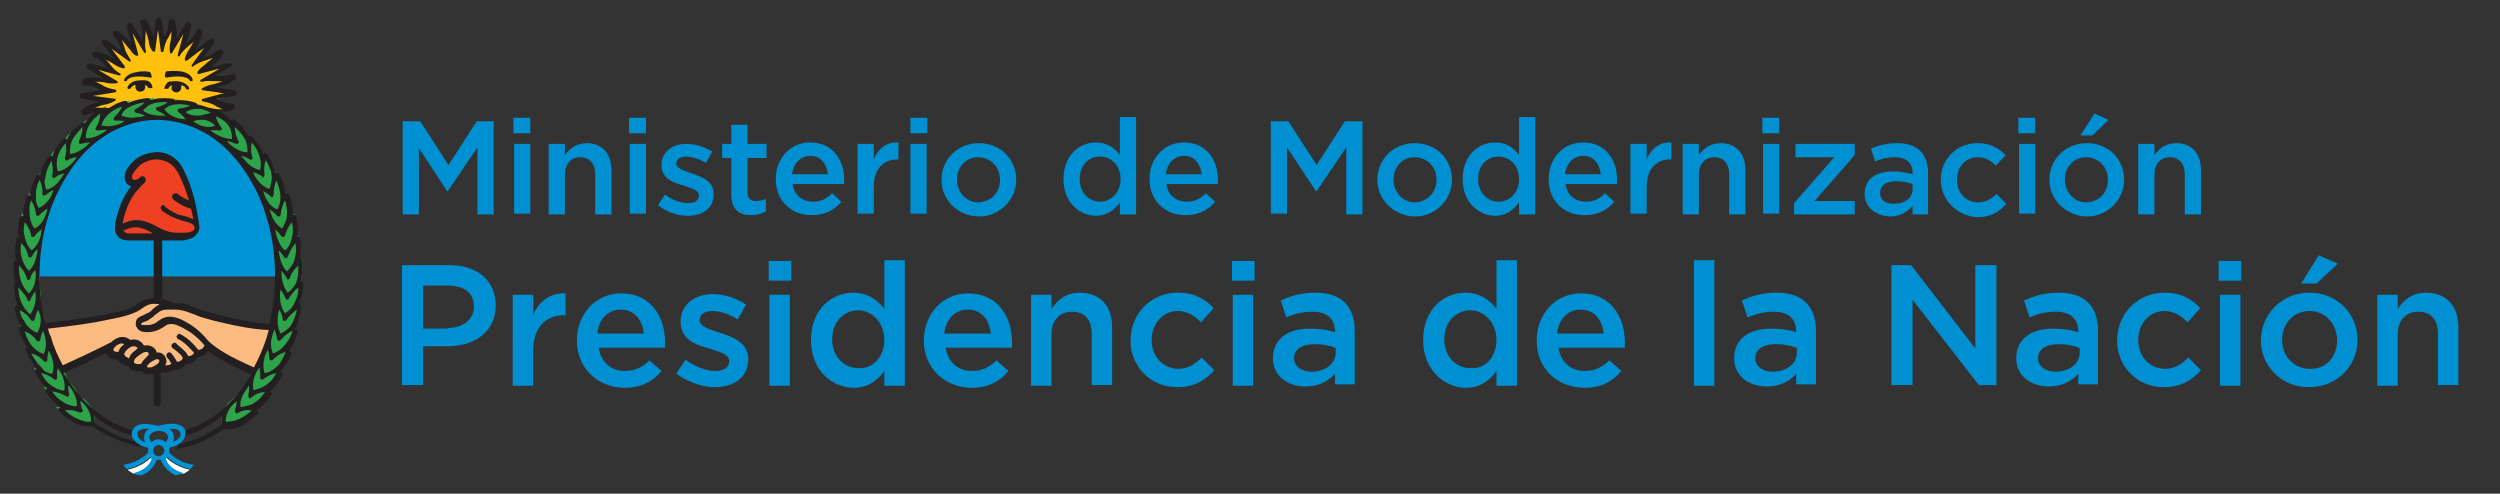 <svg id="Layer_1" xmlns="http://www.w3.org/2000/svg" viewBox="0 0 354.5 70"><rect x="0" y="0" width="354.5" height="70" fill="#333333" stroke="none"/><style>.st0{fill:#ffc10e}.st1{fill:#fbbb80}.st2{fill:#2da34a;stroke:#2da34a;stroke-miterlimit:10}.st3{fill:#0094d4}.st4{fill:#ee4023}.st5{fill:#231f20}.st6{fill:#fff}.st7{fill:#0090d1}</style><path class="st0" d="M23.1 14.2l8.5 1.5.6-.5-2.2-1 2.8-.7-3.1-.7 3.3-1.3-3.4-.1 2.5-1.8-3.2.4L31 7.9l-2.7.9 1.3-2.3-2.3 1.2.8-2.5L26 6.8l.3-2.7-1.5 2.1-.3-2.4L23.3 6l-.7-2.5-.7 2.3-1.2-2-.3 2.4-1.8-1.9.4 2.6-2-1.7.7 2.6-2.2-1.4 1.4 2.4-2.6-.9 1.7 2-2.7-.2 2 1.7h-2.6l2.6 1.4-3.2.7 2.8.6-2.4 1.3 2.9.4 1.1-1.1 1.7.1 2.4-.6z"/><path class="st1" d="M8.7 52.5l6.8-3.1 2.1 1.6 3.6 1.5 4.6-1 3.7-2.3 6.6 3.3 2.7-6.1-6-.8L22 42.7l-3.7 1.5-3.4.8-8.8 1.2z"/><path class="st2" d="M35.7 58.2c-.5-.1-1.2-.1-2.1.3-.1 0-.2 0-.3-.1s-.1-.2-.1-.3c0 0 .3-.6.3-1.3-.2.2-.5.4-.7.6-.6.7-.9 1.5-.9 2.3h.4c.2 0 .4 0 .6-.1.7 0 1.7-.4 2.8-1.4"/><path class="st2" d="M37.6 55.6c-.5 0-1.2.2-2 .7-.1.1-.2.1-.3 0s-.1-.2-.1-.3c0 0 .1-.7.1-1.4-.2.2-.4.5-.5.7-.5.8-.7 1.6-.7 2.3h.1c.2 0 .6 0 1-.2.4-.1.9-.4 1.3-.7.4-.2.8-.6 1.1-1.1"/><path class="st2" d="M39.2 52.9c-.5.1-1.2.3-1.9.9-.1.1-.2.1-.3 0-.1 0-.1-.1-.1-.3 0 0 .1-.7-.1-1.4-.2.2-.3.5-.5.8-.4.8-.6 1.6-.4 2.4.2 0 .6-.1 1.1-.3.4-.2.8-.5 1.2-.8.4-.3.7-.8 1-1.3"/><path class="st2" d="M40.5 50c-.1 0-.2 0-.3.1-.4.1-1 .4-1.5 1-.1.1-.2.1-.3.1s-.2-.1-.2-.2c0 0 0-.7-.2-1.3-.1.3-.3.5-.4.8-.3.9-.4 1.7-.1 2.5.2 0 .6-.1 1.1-.4.4-.2.8-.6 1.1-1 .3-.6.6-1.1.8-1.6"/><path class="st2" d="M41.4 47c-.4.2-1.1.5-1.7 1.3-.1.1-.2.1-.3.1s-.2-.1-.2-.2c0 0-.1-.7-.4-1.4l-.3.9c-.2.6-.3 1.6.1 2.5.2 0 .6-.2 1-.5s.7-.6 1-1.1c.4-.5.7-1 .8-1.6.1 0 .1 0 0 0m-30 9.8c0 .7.3 1.3.3 1.3 0 .1 0 .2-.1.3s-.2.1-.3.1c-.9-.3-1.6-.3-2.1-.3.9.8 1.8 1.3 2.7 1.5.2 0 .4.1.6.1h.4c.2-1.5-.9-2.5-1.5-3"/><path class="st2" d="M42 43.9c-.4.2-1 .7-1.5 1.5-.1.1-.2.1-.3.1s-.2-.1-.2-.2c0 0-.2-.8-.5-1.4-.1.3-.1.6-.2.9-.1 1 0 1.8.4 2.5.2-.1.6-.3.9-.6.3-.3.6-.7.9-1.2.3-.5.5-1 .5-1.6.1 0 .1 0 0 0"/><path class="st2" d="M41 42.4c0 .1-.1.2-.2.1-.1 0-.2-.1-.2-.2 0 0-.2-.7-.7-1.2-.1.3-.1.6-.1.9 0 .9.2 1.7.7 2.4.1-.1.5-.3.9-.7.3-.4.5-.8.7-1.3s.3-1 .3-1.6c-.5.2-1 .8-1.4 1.6"/><path class="st2" d="M40.9 39.6c-.1 0-.2-.1-.2-.1s-.3-.6-.8-1.1c0 .8.1 2.2.9 3.1.1-.1.5-.3.8-.8.3-.4.5-.8.6-1.3s.2-1.1.2-1.7c-.4.3-.9.9-1.2 1.7-.1.1-.2.1-.3.2"/><path class="st2" d="M40.7 36.5c-.1 0-.2 0-.3-.1 0 0-.4-.6-.8-1 .1.8.3 2.3 1.2 3 .1-.1.4-.4.7-.9.2-.4.4-.9.5-1.4s.1-1.1 0-1.7c-.3.3-.8.9-1 1.8-.1.2-.2.3-.3.3"/><path class="st2" d="M40.3 33.6c-.1 0-.2 0-.3-.1 0 0-.4-.6-.9-1 0 .3.1.6.2.9.2.6.5 1.5 1.2 2.1.1-.1.4-.4.7-.9.2-.4.3-.9.4-1.4.1-.5 0-1.1-.1-1.7-.3.4-.7 1-.9 1.9-.1.1-.2.1-.3.2"/><path class="st2" d="M39.7 30.7c-.1 0-.2 0-.3-.1 0 0-.5-.5-1.1-.9.1.3.2.6.3.8.3.9.8 1.5 1.5 1.9.1-.1.4-.5.5-1 .1-.4.2-.9.2-1.4s-.1-1.1-.3-1.6c-.3.4-.6 1.1-.6 2-.1.1-.1.2-.2.3"/><path class="st2" d="M38.4 27.8s-.5-.5-1.1-.8c.1.3.2.6.3.8.4.8 1 1.4 1.7 1.8.1-.1.3-.5.4-1 .1-.5.1-.9 0-1.5-.1-.5-.2-1-.5-1.6-.2.4-.5 1.1-.4 2 0 .1-.1.2-.1.2-.1.1-.3.1-.3.1"/><path class="st2" d="M35.8 24.5c.1.3.3.6.4.8.5.8 1.2 1.3 1.9 1.6.1-.1.2-.5.3-1.1 0-.5 0-1-.1-1.5s-.4-1-.7-1.5c-.2.4-.3 1.2-.2 2.1 0 .1 0 .2-.1.3-.1.1-.2 0-.3 0 .1-.1-.5-.6-1.2-.7"/><path class="st2" d="M34.1 22.2c.2.3.4.5.6.8.6.7 1.4 1.1 2.1 1.3.1-.2.2-.6.1-1.1 0-.5-.2-.9-.4-1.4s-.5-.9-.9-1.4c-.1.5-.1 1.2.1 2.1 0 .1 0 .2-.1.3-.1.1-.2.1-.3 0 .1-.2-.5-.6-1.2-.6"/><path class="st2" d="M33.8 20.3c-.1.1-.2.1-.3.1 0 0-.6-.2-1.3-.2h-.1l.7.7c.5.4 1.3.9 2.2.9 0-.2.1-.6-.1-1.1-.1-.5-.3-.9-.6-1.3s-.6-.8-1.1-1.2c0 .5.1 1.2.5 2 .1 0 .1.1.1.1m-23 37.4h.1c.1-1.3-.7-2.4-1.2-3-.1.6.1 1.3.1 1.3 0 .1 0 .2-.1.3s-.2.1-.3 0c-.8-.5-1.5-.6-2-.7.4.5.7.9 1.1 1.2.4.3.8.6 1.3.7.4.2.8.2 1 .2"/><path class="st2" d="M9.1 55.4s0-.1 0 0c.2-1-.1-1.9-.4-2.4-.1-.3-.3-.5-.5-.8-.1.7-.1 1.3-.1 1.3 0 .1 0 .2-.1.3s-.2 0-.3 0c-.7-.6-1.4-.8-1.9-.9.3.5.6 1 1 1.3.4.4.8.6 1.2.8.5.3.9.3 1.1.4"/><path class="st2" d="M7.5 52.9c.3-.8.2-1.6-.1-2.5-.1-.3-.2-.5-.4-.8-.2.6-.2 1.3-.2 1.4 0 .1-.1.2-.2.2s-.2 0-.3-.1c-.6-.6-1.1-.9-1.5-1-.1 0-.2-.1-.3-.1.2.5.5 1 .9 1.4.3.4.7.7 1.1 1 .4.3.8.4 1 .5"/><path class="st2" d="M6.2 50.2c.6-1.3.2-2.7-.1-3.3-.3.6-.4 1.3-.4 1.3 0 .1-.1.2-.2.2s-.2 0-.3-.1c-.5-.6-1-1-1.4-1.2-.1 0-.2-.1-.2-.1.6 2.4 2 3 2.6 3.2"/><path class="st2" d="M4.3 46.8c.4.4.8.5 1 .6.5-.8.6-1.7.4-2.5-.1-.3-.2-.6-.3-.8-.4.6-.5 1.3-.5 1.4 0 .1-.1.2-.2.2s-.2 0-.3-.1c-.5-.8-1.1-1.2-1.6-1.4.1.6.3 1.1.6 1.6.2.3.5.7.9 1"/><path class="st2" d="M4.4 44.5c1-1.3.9-2.6.8-3.3-.5.5-.7 1.2-.7 1.2 0 .1-.1.2-.2.2s-.2-.1-.2-.2c-.3-.7-.8-1.2-1.1-1.5l-.2-.2c-.1 2.6 1.1 3.5 1.6 3.8"/><path class="st2" d="M4.2 41.6c.5-.5.8-1 .9-1.8.1-.6.1-1.2 0-1.5-.5.5-.7 1.1-.7 1.2 0 .1-.1.2-.2.2s-.2-.1-.3-.2c-.2-.8-.6-1.3-.9-1.6l-.2-.2c-.2 2.4.9 3.5 1.4 3.9"/><path class="st2" d="M3.5 37.6c.2.4.5.7.7.8.6-.5.9-1.3 1.1-2.2 0-.3.1-.6.1-.9-.5.5-.8 1.1-.8 1.1 0 .1-.2.2-.3.1-.1 0-.2-.1-.2-.2-.2-.9-.7-1.5-1-1.8-.1.6-.1 1.2 0 1.7 0 .5.1.9.4 1.4"/><path class="st2" d="M3.8 34.5c.2.5.5.8.6.9.6-.6 1.1-1.3 1.3-2.2.1-.3.1-.5.1-.8-.5.4-.9 1-1 1-.1.1-.2.1-.3.1-.1 0-.2-.1-.2-.2-.2-.9-.6-1.5-.9-1.9-.1.6-.1 1.1-.1 1.7.1.5.3 1 .5 1.4"/><path class="st2" d="M4.8 32.5c.1 0 .1 0 0 0 .8-.5 1.3-1.2 1.6-2 .1-.3.1-.5.2-.8-.6.3-1.1.8-1.1.8-.1.1-.2.1-.3.1-.1 0-.2-.1-.2-.2-.1-.9-.4-1.6-.7-2-.2.6-.3 1.1-.3 1.6s.1 1 .2 1.4c.3.6.5 1 .6 1.1"/><path class="st2" d="M5.6 29.6c.9-.4 1.5-1 1.9-1.8.1-.2.2-.5.3-.8-.6.3-1.2.7-1.2.8-.1.1-.2.1-.3 0-.1 0-.2-.1-.1-.2 0-.9-.2-1.6-.4-2-.2.5-.4 1.1-.5 1.6s-.1 1 0 1.5c0 .4.2.7.3.9"/><path class="st2" d="M6.7 26.8c0 .1 0 .1 0 0 0 .1 0 .1 0 0 .8-.2 1.4-.7 2-1.5.2-.3.4-.6.5-.8-.7.1-1.3.6-1.3.6-.1.1-.2.1-.3 0-.1-.1-.2-.2-.1-.3.2-.9 0-1.6-.1-2.1-.3.5-.6 1-.7 1.5-.2.5-.2 1-.2 1.4 0 .7.1 1.1.2 1.2"/><path class="st2" d="M8.2 24.2c1.3-.2 2.2-1.3 2.7-2-.7.1-1.3.4-1.3.4-.1.1-.2.1-.3 0s-.1-.2-.1-.3c.3-.9.2-1.6.2-2.1-1.7 1.9-1.4 3.4-1.2 4"/><path class="st2" d="M10 21.8c.8 0 1.6-.5 2.1-.9.3-.2.5-.4.8-.7-.7 0-1.3.2-1.3.2-.1 0-.2 0-.3-.1s-.1-.2 0-.3c.4-.8.5-1.6.5-2-.5.4-.8.8-1.1 1.3-.3.4-.5.9-.6 1.3-.2.6-.2 1-.1 1.2-.1 0 0 0 0 0"/><path class="st2" d="M15.2 18.4c-.7-.1-1.3.1-1.3.1-.1 0-.2 0-.3-.1s-.1-.2 0-.3c.5-.8.6-1.5.7-2-2 1.4-2.1 2.9-2.1 3.5h.1c1.2.1 2.3-.7 2.9-1.2 0 .1 0 .1 0 0"/><path class="st2" d="M17.7 17.2c-.2-.1-.4-.1-.7-.1h-.7c-.1 0-.2-.1-.2-.2s0-.2.1-.3c.7-.6 1-1.1 1.2-1.5-2.3.8-2.8 2.1-2.9 2.7.2.1.5.1.9.1s1-.1 1.6-.3c.2-.1.5-.2.7-.4"/><path class="st2" d="M20.5 16.5c-.6-.3-1.3-.4-1.3-.4-.1 0-.2-.1-.2-.2s0-.2.1-.3c.8-.4 1.1-.8 1.3-1-1.2.2-2.1.6-2.7 1.2-.3.3-.5.6-.5.8.5.2 1.1.3 1.6.3.3 0 .6 0 .9-.1.2-.1.5-.2.8-.3"/><path class="st2" d="M22.3 15.7c-.1 0-.2-.1-.2-.3 0-.1.1-.2.2-.2.8-.2 1.2-.5 1.5-.7-1.2-.1-2.2.1-2.9.6-.4.2-.6.5-.7.7.8.6 1.8.7 2.6.7h.6c-.4-.6-1.1-.8-1.1-.8"/><path class="st2" d="M25.3 15.9c-.1-.1-.1-.2-.1-.3s.1-.2.2-.2c.8-.1 1.3-.3 1.6-.4-1.1-.3-2.1-.3-2.9 0-.4.2-.7.4-.8.5 1 1.2 2.3 1.4 3 1.4-.4-.6-.9-1-1-1m7.6 3.8c0-.3 0-.8-.2-1.3-.3-.9-1.1-1.5-2.1-1.9.1.4.4 1 .8 1.6.1.1.1.2 0 .3-.1.1-.2.1-.3.1 0 0-.6-.2-1.3 0 .7.4 1.9 1.2 3.1 1.2-.1 0 0 0 0 0"/><path class="st2" d="M30.5 17.8c-.6-.6-1.3-.9-2.2-.9-.3 0-.6.1-.9.2.7.5 1.4.8 2.2.8h.1c.3.1.6 0 .8-.1m-4.3-1.9c.5.3 1 .5 1.6.5.3 0 .5 0 .8-.1.5-.1.9-.2 1.2-.3-.4-.2-.9-.4-1.3-.5-.5-.1-.9-.1-1.4 0-.3.1-.6.3-.9.4"/><path class="st3" d="M39.6 39.2c0-3.1-.5-6-1.4-8.8-.9-2.7-2.1-5.1-3.7-7.2-1.6-2.1-3.4-3.7-5.4-4.8-2.1-1.2-4.3-1.8-6.6-1.8s-4.5.6-6.6 1.8c-2 1.1-3.9 2.8-5.4 4.8-1.6 2.1-2.8 4.5-3.7 7.2-.9 2.8-1.4 5.8-1.4 8.8h34.2z"/><path class="st4" d="M22.5 33.7h4l1.6-1.5-1.9-7.8-1.9-2.1-2.3-.4-2.8 1.3-1 1.9.9 1.4-1.7 3.2-.5 3.1.9.8z"/><path class="st5" d="M21.4 14.2zm-3.4.5zm0 0z"/><path class="st6" d="M26.9 66.6c-1.6-.3-2.8-1.2-3.3-1.7l-.2.2c.1.5.6 1.6 2.6 2.1.4-.2.7-.4.9-.6m-5.5-1.7c-.5.5-1.7 1.4-3.3 1.7.2.2.5.4.9.6 2-.5 2.5-1.7 2.6-2.1l-.2-.2"/><path class="st5" d="M42.7 43.5c0-.1 0-.2-.1-.3s-.2-.1-.2-.1c.1-.1.1-.3.2-.5.3-.7.4-1.5.4-2.4 0-.1-.1-.2-.2-.3-.1 0-.2-.1-.2-.1.1-.1.1-.3.1-.4.2-.7.2-1.5.2-2.4 0-.1-.1-.2-.2-.3-.1 0-.2-.1-.2 0 0-.2.1-.3.1-.5.1-.7.1-1.5-.1-2.4 0-.1-.1-.2-.2-.3h-.2c0-.1 0-.2.1-.4.1-.7 0-1.5-.2-2.4 0-.1-.1-.2-.2-.2h-.3v-.6c0-.7-.2-1.5-.5-2.3 0-.1-.1-.2-.3-.2-.1 0-.2 0-.3.1V27c-.1-.7-.4-1.5-.8-2.3-.1-.1-.2-.2-.3-.2s-.2 0-.3.1c0-.2-.1-.3-.1-.5-.2-.7-.5-1.4-1-2.2-.1-.1-.2-.2-.3-.2s-.2.1-.3.2c-.1-.2-.1-.4-.2-.6-.3-.7-.8-1.3-1.4-2-.1-.1-.2-.1-.3-.1s-.2.1-.2.1l-.3-.6c-.4-.6-.9-1.2-1.6-1.7-.1-.1-.2-.1-.3-.1s-.2.1-.2.2c-.5-.6-1.1-1.1-1.9-1.3h.4c1 .1 1.6-.1 1.7-.2.2-.1.3-.3.3-.5s-.2-.4-.4-.4c-1.1-.1-1.4-.3-1.9-.5-.1-.1-.2-.1-.3-.2l2.5-.4c.2 0 .4-.2.4-.4s-.2-.4-.4-.4l-2.4-.4c.3-.1.6-.2 1-.3.9-.3 1.5-.8 1.5-.8.2-.1.2-.4.1-.6-.1-.2-.3-.3-.5-.2-1 .4-1.4.3-2 .2h-.3l2.1-1.3c.2-.1.3-.3.2-.5-.3.2-.5.1-.8.1l-2.4.6c.3-.1.5-.3.8-.6.7-.6 1.1-1.3 1.1-1.3.1-.2.1-.4-.1-.6-.2-.1-.4-.1-.6 0-.8.7-1.2.8-1.8 1-.1 0-.2.1-.3.1l1.5-2c.1-.2.1-.4 0-.6-.2-.2-.4-.2-.6 0l-2 1.5c.1-.3.3-.6.5-.9.4-.9.5-1.6.5-1.6 0-.2-.1-.4-.3-.5-.2-.1-.4 0-.5.2-.4 1-.8 1.2-1.2 1.6-.1.1-.2.1-.2.2l.6-2.4c.1-.2-.1-.4-.3-.5-.2-.1-.4 0-.5.2L25 5.5c0-.3.1-.6.1-1-.1-.8-.3-1.5-.3-1.5-.1-.2-.3-.3-.5-.3s-.4.2-.4.4c0 1.1-.3 1.4-.5 1.9 0 .1-.1.2-.1.3l-.4-2.4c0-.2-.2-.4-.4-.4s-.4.2-.4.4l-.3 2.4-.3-.9c-.3-.9-.8-1.5-.8-1.5-.1-.2-.4-.2-.6-.1-.2.1-.3.3-.2.5.4 1 .3 1.4.2 2v.3l-1.3-2.1c-.1-.2-.3-.3-.5-.2s-.3.3-.3.5l.6 2.4c-.2-.2-.4-.5-.6-.7-.6-.7-1.3-1.1-1.3-1.1-.2-.1-.4-.1-.6.1-.1.2-.1.4 0 .6.7.8.8 1.2 1 1.8 0 .1.1.2.1.3l-2-1.5c-.2-.1-.4-.1-.6 0-.2.2-.2.4 0 .6l1.5 2c-.3-.1-.6-.3-.9-.5-.9-.4-1.6-.5-1.6-.5-.2 0-.4.1-.5.3-.1.2 0 .4.2.5 1 .4 1.2.8 1.6 1.2.1.1.1.2.2.3L12.8 9c-.2-.1-.4.1-.5.3s0 .4.2.5l2.1 1.3c-.3 0-.6-.1-1-.1-1-.1-1.6.1-1.7.2-.2.1-.3.3-.3.5s.2.4.4.4c1.1 0 1.4.3 1.9.5.1 0 .2.1.3.2l-2.5.4c-.2 0-.4.2-.4.4s.2.4.4.4l2.5.4c-.3.1-.6.2-1 .3-.9.3-1.5.8-1.5.8-.2.1-.2.4-.1.6.1.2.3.3.5.2.6-.2 1-.3 1.3-.3-.5.5-.9.8-1.1 1.1-.1.1-.2.3-.3.4 0-.1-.1-.1-.2-.1s-.2 0-.3.1c-.7.5-1.3 1.1-1.7 1.7l-.3.6-.2-.2c-.1 0-.2 0-.3.1-.6.6-1.1 1.3-1.4 2-.1.2-.1.4-.2.5-.1-.1-.1-.1-.2-.1s-.2 0-.3.1c-.5.7-.9 1.4-1.1 2.1-.1.2-.1.4-.1.6-.1-.1-.2-.1-.3-.1-.1 0-.2.1-.3.2-.4.8-.7 1.5-.8 2.3v.5c-.1-.1-.2-.1-.3-.1-.1 0-.2.1-.2.2-.3.8-.5 1.6-.5 2.3v.5c-.1-.1-.2-.1-.3 0-.1 0-.2.1-.2.2-.2.9-.3 1.7-.2 2.4 0 .1 0 .3.1.4h-.2c-.1 0-.2.1-.2.3-.2.9-.2 1.7-.1 2.4 0 .2.1.4.1.5h-.1c-.1.1-.2.2-.2.3-.1.9-.1 1.7.1 2.4 0 .2.1.3.1.5-.1 0-.2 0-.2.1.1-.1 0 0 0 .1 0 .9.1 1.7.3 2.4.1.2.1.4.2.6-.1 0-.2 0-.3.1s-.1.2-.1.3c.1.9.4 1.6.7 2.3.1 0 .2.2.2.3-.1 0-.1 0-.2.1s-.1.2-.1.3c.2.9.5 1.6.9 2.2.1.1.2.3.3.4-.1 0-.2.1-.2.1-.1.1-.1.2 0 .3.3.8.7 1.5 1.2 2.1.1.2.2.3.3.5-.1 0-.2.1-.2.2-.1.1-.1.2 0 .3.4.8.9 1.4 1.4 2l.3.3c-.1 0-.1.1-.2.2v.3c.5.7 1 1.3 1.6 1.8.2.1.4.3.5.4h-.1c-.1 0-.2.1-.2.2s0 .2.1.3c.6.6 1.2 1.1 1.9 1.5.5.3 1 .5 1.5.6.4.1.9.1 1.2 0h.1c1.1.8 2.2 1.4 3.4 1.9 1 .4 2 .7 3 1 .2 0 .4.1.6.1-.4-.2-.2-.4-.5-.7-.1-.1-.7-.2-.8-.2-.7-.2-1.4-.4-2.1-.7-1.1-.5-2.2-1.1-3.3-1.8 0-.4 0-.7-.1-1.1.7.6 1.4 1.1 2.1 1.5 1 .6 2 1 3.1 1.3 0-.1.4-.1.4-.2 0-.2-.3-.4-.2-.5-1-.3-1.9-.7-2.9-1.2-2-1.1-3.8-2.7-5.3-4.7-.5-.7-1-1.5-1.5-2.2 1.2-.5 3.8-1.7 6.1-2.9 0 .1 0 .2.1.3.2.5.7.6 1.1.7h.4c.1.4.5.6 1 .8.2.1.4.1.5.1.1.2.2.4.4.5.5.3 1.1.3 1.4.2.2.2.5.4.8.5h.3c.2 0 .5-.1.7-.1v4.1c0 .3.2.5.5.5s.5-.2.5-.5v-4.3c.5.1 1 0 1.3-.1l.6-.3c.5.1 1-.1 1.4-.4.1-.1.2-.3.3-.4.7 0 1.2-.3 1.4-.6.1-.1.2-.3.3-.4.5 0 .8-.2 1.1-.4.1-.1.2-.3.3-.4 1.9 1.4 4.8 2.7 6.1 3.3-.4.7-.9 1.4-1.4 2.1-1.5 2-3.3 3.6-5.3 4.7-.9.5-1.9.9-2.9 1.2.1.1-.2.3-.1.5 0 .1.3.2.3.2 1.1-.3 2.1-.7 3.1-1.3.8-.4 1.5-1 2.2-1.5-.1.4-.1.7-.1 1.1v.1c-.3.2-1.2.9-2.4 1.5-.9.5-1.9.8-2.9 1.1H26c0 .1-.5.1-.6.2-.3.4-.3.6-.7.7.5-.1 1.1-.2 1.6-.3 1-.3 2-.6 3-1.1 1.3-.6 2.2-1.3 2.5-1.5h.1c.4.1.8.1 1.2 0 .5-.1 1-.3 1.5-.6.6-.4 1.2-.9 1.9-1.5.1-.1.1-.2.1-.3s-.1-.2-.2-.2h-.1c.2-.1.4-.2.6-.4.6-.5 1.1-1.1 1.6-1.8.1-.1.1-.2 0-.3 0-.1-.1-.1-.2-.2l.3-.3c.5-.5 1-1.2 1.4-2 .1-.1 0-.2 0-.3-.1-.1-.1-.2-.3-.2.1-.1.2-.3.4-.4.5-.6.9-1.3 1.2-2.1v-.3c-.1-.1-.2-.1-.3-.2.1-.1.2-.3.3-.4.4-.6.7-1.4.9-2.2 0-.1 0-.2-.1-.3s-.2-.1-.3-.1c.1-.2.2-.3.3-.5.3-1.1.5-1.8.6-2.7m-.4-2.7c0 .6-.1 1.2-.3 1.6-.2.5-.4.9-.7 1.3-.4.4-.7.6-.9.7-.5-.7-.7-1.5-.7-2.4 0-.3 0-.6.1-.9.4.5.7 1.2.7 1.2 0 .1.1.2.2.2s.2-.1.2-.1c.5-.8 1-1.4 1.4-1.6m0-3.1c0 .6 0 1.2-.1 1.7s-.3 1-.6 1.3c-.3.5-.7.7-.8.8-.8-1-.9-2.4-.9-3.1.5.5.8 1.1.8 1.1 0 .1.1.2.2.1.1 0 .2-.1.2-.2.3-.9.8-1.4 1.2-1.7m-.4-3.2c.1 0 .1 0 0 0 .1.6.1 1.2 0 1.7s-.2 1-.5 1.4c-.3.5-.6.8-.7.9-.8-.7-1.1-2.2-1.2-3 .5.4.8 1 .8 1 .1.1.2.1.3.1s.2-.1.2-.2c.4-1 .8-1.6 1.1-1.9m-.5-3c.1 0 .1 0 0 0 .1.6.2 1.2.1 1.7s-.2 1-.4 1.4c-.2.5-.5.8-.7.9-.7-.6-1-1.5-1.2-2.1-.1-.3-.1-.6-.2-.9.5.4.9 1 .9 1 .1.1.2.1.3.1s.2-.1.2-.2c.3-.9.7-1.6 1-1.9m-24 .2v-.1c.4-2.1 1.2-3.5 1.8-4.3.5-.6.9-1 1.1-1.2.1 0 .1-.1.2-.2.2-.2.2-.5.1-.7-.2-.2-.5-.3-.7-.1l-.2.2c-.5.3-.7.2-.8.2-.1-.1-.2-.3-.2-.5.1-.4.6-1 .8-1.2 1-1.2 2.6-1.2 2.7-1.2 0 0 .5 0 1.1.2.9.3 1.5.9 2 1.8.6 1.2 1.1 2.5 1.5 3.8-.9-.3-1.6-.9-1.6-.9-.2-.2-.5-.1-.7.1-.1.1-.1.2-.1.4 0 .1.1.2.2.3 0 0 1.2 1 2.5 1.3.1.5.2.9.3 1.5-.4-.2-.9-.4-1.4-.5-.3-.1-.6-.1-.8-.2-.9-.4-1.7-1-1.7-1-.2-.4-.5-.4-.6-.2-.2.2-.1.5.1.7 0 0 .9.7 2 1.1l.9.3c1.2.3 1.7.5 1.7 1.1 0 .1-.1.2-.1.2-.4.4-1.2.4-1.5.4h-1.1c-.2 0-1.3-.1-2.3-.7-2.7-1.5-3.8-1.2-5.2-.6m4.3 1.4h-3.4c-.3 0-.6-.1-.7-.3l-.1-.1c1.4-.6 2.1-.8 4.2.4m1.3 6.1v-5.1h2.8c.1 0 .4 0 .6-.1.6-.1 1.1-.3 1.4-.7.1-.1.3-.4.4-.6v-.1c.1-.2.1-.5 0-.9v-.1c-.3-2-.7-4.6-2.2-7.6-1.3-2.6-3.8-2.5-4-2.4-.2 0-2.1.1-3.3 1.5-.1.1-.9.9-1 1.7-.1.6.1 1.2.6 1.5.1 0 .2.1.3.1-.8 1-1.7 2.6-2.2 5-.1.4-.1.8-.1 1.1v.1c.1.4.2.7.4.9.2.3.7.6 1.5.6h3.6v8.2c-1 0-1.7.3-2.6 1-1.3.9-5.6 1.7-12.8 2.5-.5-2.1-.8-4.4-.8-6.6 0-3 .4-5.9 1.3-8.7.8-2.6 2.1-5 3.6-7.1 1.5-2 3.3-3.6 5.3-4.7 2.1-1.1 4.2-1.7 6.5-1.7 2.2 0 4.4.6 6.5 1.7 2 1.1 3.8 2.7 5.3 4.7s2.8 4.4 3.6 7.1c.9 2.7 1.3 5.7 1.3 8.7 0 2.3-.3 4.6-.8 6.7-4.2-.2-9.4-1.9-9.5-1.9-.4-.1-.7-.2-1-.4-1.1-.4-1.9-.7-2.8-.6h-.2c-.5-.3-1-.4-1.7-.6v-3.2zM29.9 16c-.3.1-.7.2-1.2.3-.3.1-.6.1-.8.1-.6 0-1.2-.2-1.6-.5.2-.1.5-.3 1-.4.5-.1.9-.1 1.4 0 .3.1.7.2 1.2.5m.6 1.8c-.2.1-.5.2-.8.2h-.1c-.8 0-1.5-.3-2.2-.8.3-.1.6-.2.9-.2.9-.1 1.6.2 2.2.8M27 15c-.3.1-.8.3-1.6.4-.1 0-.2.1-.2.2s0 .2.1.3c0 0 .6.4 1 1-.7 0-2.1-.2-3-1.4.2-.1.4-.4.8-.5.8-.3 1.8-.3 2.9 0m-3.2-.5c-.3.2-.7.5-1.5.7-.1 0-.2.1-.2.2s.1.2.2.3c0 0 .6.2 1.2.7h-.6c-.8 0-1.8-.1-2.6-.7.1-.2.3-.4.7-.7.6-.4 1.6-.6 2.8-.5 0-.1 0-.1 0 0m-3.3 0c-.2.3-.6.6-1.3 1-.1 0-.2.2-.1.3 0 .1.1.2.2.2 0 0 .7.1 1.3.4-.3.1-.6.2-.9.2s-.6.1-.9.1c-.5 0-1-.1-1.6-.3.1-.2.2-.5.5-.8.6-.5 1.6-.9 2.8-1.1m-4.3 2.1c-.1.1-.1.2-.1.3 0 .1.1.2.2.2h.7c.3 0 .5.1.7.1-.3.1-.5.3-.8.4-.6.2-1.1.3-1.6.3-.4 0-.7-.1-.9-.1.1-.5.6-1.9 2.9-2.7-.1.3-.4.9-1.1 1.5m23.6 13.8c.1-.9.4-1.6.6-2 .2.6.3 1.1.3 1.6s0 1-.2 1.4c-.2.5-.4.9-.5 1-.7-.4-1.2-1.1-1.5-1.9-.1-.3-.2-.6-.3-.8.6.3 1.1.9 1.1.9.1.1.2.1.3.1.2-.1.2-.2.2-.3m-1-2.8c0-.9.2-1.6.4-2 .2.5.4 1.1.5 1.6s.1 1 0 1.5-.3.9-.4 1c-.7-.3-1.3-.9-1.7-1.8-.1-.3-.2-.5-.3-.8.6.3 1.1.7 1.1.8.1.1.2.1.3 0 0-.1.1-.2.1-.3m-1.4-2.5c.1-.1.1-.2.1-.3-.1-.9 0-1.6.2-2.1.3.5.5 1 .7 1.5.1.5.2 1 .1 1.5s-.2.9-.3 1.1c-.8-.3-1.4-.8-1.9-1.6-.2-.2-.3-.5-.4-.8.7.2 1.2.6 1.3.6-.1.2.1.2.2.1m-2-2.5c.1.1.2.1.3 0s.1-.2.1-.3c-.3-.8-.2-1.6-.1-2.1.4.5.7.9.9 1.4s.3 1 .4 1.4c0 .5-.1.9-.1 1.1-.8-.1-1.5-.6-2.1-1.3-.2-.2-.4-.5-.6-.7.6.1 1.2.5 1.2.5m-1.9-2.2c.1 0 .2 0 .3-.1s.1-.2 0-.3c-.4-.8-.5-1.5-.5-2 .4.4.8.8 1.1 1.2.3.4.5.9.6 1.3.1.5.1 1 .1 1.1-.9 0-1.7-.5-2.2-.9-.3-.2-.5-.4-.7-.7h.1l1.2.4m-.8-2c.2.5.2 1 .2 1.3h-.1c-1.1 0-2.3-.7-3-1.2.7-.1 1.3 0 1.3 0 .1 0 .2 0 .3-.1.1-.1.1-.2 0-.3-.4-.5-.7-1.1-.8-1.6 1 .4 1.8 1 2.1 1.9m-19.3-3.1c.1 0 .1 0 .2-.1.6-.2 1.2-.4 1.5-.4.7-.2 1.2-.5 1.2-.5.1 0 .1-.1.1-.2s-.1-.1-.1-.1l-3.1-.4 3.1-.5c.1 0 .2-.1.2-.2s-.1-.2-.2-.2c0 0-.7-.1-1.4-.4-.2-.1-.4-.2-.5-.3-.3-.1-.5-.3-.9-.4h.2c.7 0 1.3.1 1.6.2.7.1 1.3 0 1.3 0 .1 0 .1-.1.1-.1 0-.1 0-.1-.1-.2l-2.7-1.6 3 .8c.1 0 .2 0 .2-.1s0-.2-.1-.2c0 0-.6-.3-1.1-.9-.1-.2-.3-.3-.4-.5-.2-.2-.4-.5-.7-.7.1 0 .1 0 .1.1.6.3 1.1.6 1.4.8.6.4 1.2.5 1.2.5.1 0 .1 0 .2-.1v-.2l-1.9-2.5 2.5 1.8c.1.1.2 0 .2 0 .1-.1.1-.2 0-.2 0-.1-.4-.6-.7-1.3-.1-.2-.1-.4-.2-.6l-.3-.9.1.1c.4.5.8 1 1 1.2.4.6.8.9.9.9h.2c.1 0 .1-.1.1-.2l-.8-3 1.6 2.7c0 .1.1.1.2.1s.1-.1.1-.2c0 0-.2-.7-.1-1.4v-.6c0-.3.1-.6 0-1 0 .1 0 .1.1.2.2.6.4 1.2.4 1.5.1.7.4 1.1.5 1.2 0 .1.1.1.2.1.2.1.2 0 .2-.1l.4-3 .4 3c0 .1.1.2.2.2s.2-.1.2-.2c0 0 .1-.7.4-1.4.1-.2.2-.4.3-.5.1-.3.3-.5.4-.9v.2c0 .7-.1 1.3-.2 1.6-.1.7 0 1.3 0 1.3 0 .1.1.1.1.1.1 0 .1 0 .2-.1L26 4.8l-.8 3c0 .1 0 .2.1.2s.2 0 .2-.1.4-.6.9-1.1c.2-.1.3-.3.5-.4.2-.2.5-.4.7-.7 0 0 0 .1-.1.1-.3.6-.6 1.1-.8 1.4-.4.6-.5 1.2-.5 1.2 0 .1 0 .1.1.2h.2L29 6.7l-1.8 2.5c-.1.1 0 .2 0 .2.1.1.2.1.2 0 0 0 .5-.4 1.3-.7.2-.1.4-.1.6-.2l.9-.3-.1.1c-.5.4-1 .8-1.2 1-.6.4-.9.9-.9.9v.2c0 .1.1.1.2.1l3-.8-2.7 1.6c-.1 0-.1.1-.1.2s.1.1.2.1.7-.2 1.4-.1h.6c.3 0 .6.1 1 0-.1 0-.1 0-.2.1-.6.2-1.2.4-1.5.4-.7.2-1.2.5-1.2.5-.1 0-.1.1-.1.2s.1.1.1.1l3.1.4-3 .8c-.1 0-.2.1-.2.2s.1.2.2.2.7.1 1.4.4c.2.1.4.2.5.3.3.1.5.3.9.4h-.2c-.7 0-1.3-.1-1.6-.2h-.1c-.6-.2-1.1-.4-1.7-.4 0-.1-.1-.2-.2-.3-.8-.3-1.6-.4-2.3-.4-.3 0-.5 0-.7.1v-.1c-.1-.1-.2-.2-.3-.2-.9-.1-1.7-.1-2.4 0-.3.1-.5.1-.8.2 0-.1 0-.1-.1-.2s-.2-.1-.3-.1c-.9.1-1.7.3-2.3.5-.2.1-.3.2-.5.2 0-.1-.1-.2-.1-.2-.1-.1-.2-.1-.3-.1-.9.2-1.6.6-2.2 1h-1.1c-.4 0-.7-.1-1 0m.8.8s0 .1 0 0c0 .5-.1 1.2-.6 2-.1.1-.1.2 0 .3.1.1.2.1.3.1 0 0 .7-.1 1.3-.1-.6.5-1.7 1.2-2.9 1.2h-.1c-.1-.5 0-2 2-3.5M10 20.6c.1-.5.3-.9.6-1.3s.7-.9 1.1-1.3c0 .5-.1 1.2-.5 2v.3c.1.1.2.1.3.1 0 0 .6-.2 1.3-.2-.3.2-.5.5-.8.7-.5.4-1.3.9-2 .9h-.1c0-.2 0-.6.1-1.2m-.7-.3c.1.5.2 1.2-.1 2.1 0 .1 0 .2.1.3.1.1.2.1.3 0 0 0 .6-.4 1.3-.4-.5.7-1.4 1.8-2.7 2-.2-.7-.5-2.2 1.1-4m-2.7 4c.2-.5.4-1 .7-1.5.1.4.3 1.2.1 2.1 0 .1 0 .2.1.3.1.1.2 0 .3 0 0 0 .5-.5 1.3-.6-.1.2-.3.5-.5.8-.6.8-1.2 1.3-2 1.5-.1-.1-.2-.5-.3-1.1l.3-1.5m-1.5 2.8c.1-.5.2-1 .5-1.6.2.4.5 1.1.4 2 0 .1.1.2.1.2h.3s.6-.5 1.2-.8c-.1.3-.2.5-.3.8-.4.8-1 1.4-1.8 1.8-.1-.2-.3-.5-.4-1v-1.4m-.7 1.3c.3.4.6 1 .7 2 0 .1.1.2.2.2s.2 0 .3-.1c0 0 .5-.6 1.1-.9 0 .3-.1.5-.2.8-.3.9-.8 1.6-1.6 2-.1-.1-.4-.5-.5-1-.2-.4-.2-.9-.2-1.4-.1-.5 0-1 .2-1.6m-.9 3.1c0-.1 0-.1 0 0 0-.1 0-.1 0 0 .3.4.8 1 .9 1.9 0 .1.1.2.2.2s.2 0 .3-.1c0 0 .4-.6 1-1 0 .3-.1.5-.1.8-.2.9-.6 1.6-1.3 2.2-.2-.2-.5-.5-.7-1-.2-.4-.3-.9-.4-1.4-.1-.5 0-1.1.1-1.6m-.5 3c.4.3.8.9 1 1.8 0 .1.1.2.2.2s.2 0 .3-.1c0 0 .3-.6.8-1.1 0 .3 0 .6-.1.9-.2.9-.5 1.7-1.1 2.2-.1-.1-.4-.4-.6-.8s-.4-.9-.5-1.4c-.1-.5-.1-1.1 0-1.7m-.3 3.2s.1 0 0 0c.1 0 .1 0 0 0 .1 0 .2.1.2.2.3.3.7.8.9 1.6 0 .1.1.2.3.2.1 0 .2-.1.2-.2 0 0 .1-.7.7-1.2.1.4.1.9 0 1.5-.1.7-.4 1.3-.9 1.8-.4-.4-1.5-1.5-1.4-3.9m-.1 3.1c.1.1.2.1.2.2.3.3.8.8 1.1 1.5 0 .1.1.2.2.2s.2-.1.2-.2c0 0 .3-.7.7-1.2.1.7.2 1.9-.7 3.3-.4-.4-1.6-1.3-1.7-3.8m.2 3.2c.5.2 1.1.6 1.6 1.4.1.1.2.1.3.1.1 0 .2-.1.2-.2 0 0 .2-.8.5-1.4.1.3.2.5.3.8.2.9 0 1.7-.4 2.5-.2-.1-.6-.2-1-.6-.4-.3-.7-.7-.9-1.2-.3-.2-.5-.8-.6-1.4m.7 3c.1 0 .2.1.3.1.4.2.9.5 1.4 1.2.1.1.2.1.3.1.1 0 .2-.1.2-.2 0 0 .1-.7.4-1.3.3.7.7 2 .1 3.3-.6-.2-2-.8-2.7-3.2m1.8 4.5c-.3-.4-.6-.9-.9-1.4.1 0 .2.1.3.1.4.1 1 .4 1.5 1 .1.1.2.1.3.1.1 0 .2-.1.2-.2 0 0 0-.7.2-1.4.1.3.3.5.4.8.3.9.4 1.7.1 2.5-.2 0-.6-.1-1.1-.4-.3-.4-.6-.7-1-1.1m.5 1.4c.5.1 1.2.3 1.9.9.1.1.2.1.3 0s.1-.2.1-.3c0 0-.1-.7.1-1.3.2.3.3.5.5.8.3.6.6 1.5.4 2.4-.2 0-.6-.1-1.1-.3-.4-.2-.8-.5-1.2-.8-.4-.4-.7-.9-1-1.4m5.9 5.2s-.3-.6-.3-1.3c.6.5 1.6 1.6 1.5 3h-.4c-.2 0-.4 0-.6-.1-.9-.2-1.8-.7-2.7-1.5.5-.1 1.2-.1 2.1.3.1 0 .2 0 .3-.1.2-.1.2-.2.1-.3m-2.3-1.9c.1.1.2.1.3 0s.1-.2.1-.3c0 0-.2-.6-.1-1.3.5.6 1.3 1.8 1.2 3h-.1c-.2 0-.6 0-1-.2-.4-.1-.9-.4-1.3-.7-.4-.3-.8-.7-1.1-1.2.5.1 1.2.2 2 .7m10.1-6.8c-.1.1-.2.1-.2.2-.6.4-.9.8-1 1.2-.1 0-.1 0-.2-.1-.4-.1-.4-.4-.5-.4 0-.2.1-.4.4-.7.4-.4.7-.5 1-.5.1 0 .2 0 .3.1.1 0 .2.1.2.2m.5 2.2c-.2 0-.6.1-.9-.1-.1 0-.1-.1-.1-.2 0-.4.4-.7.7-.9.4-.3.7-.5 1-.5.1 0 .2 0 .3.1.1.1.1.1.1.2s-.2.3-.3.4c-.3.3-.6.6-.8 1m2.2.1c-.2.1-.7.5-1.1.4-.1 0-.2 0-.3-.1.2-.4.6-.7 1-.9.5-.3.7-.1.7-.1.1.1.1.2.1.2 0 .1-.2.4-.4.5.1-.1.1-.1 0 0m-4.6-2.9l-.2.2c-.3.2-.5.5-.6.9h-.2c-.3 0-.4-.1-.5-.2 0 0-.1-.2.1-.4.2-.3.7-.6 1.1-.6h.1c.1.1.2.1.2.1m11.1.6c-.1.1-.3.2-.6.2-.4-.5-1.3-1.6-2.5-2.2-.1-.1-.2-.1-.3 0-.1 0-.2.1-.2.2-.1.1-.1.2 0 .3 0 .1.1.2.2.2 1 .5 1.8 1.5 2.2 1.9 0 .1-.1.1-.1.2-.2.2-.4.3-.7.3-.1-.2-.3-.5-.6-.8-.4-.4-1.1-.9-1.1-1-.1-.1-.2-.1-.3-.1-.1 0-.2.1-.3.2-.1.1-.1.2-.1.3s.1.2.2.3c.2.1.7.5 1 .8s.4.5.4.6-.1.2-.2.3c-.2.1-.3.2-.6.2-.1-.2-.4-.7-.8-1.2-.2-.2-.4-.2-.6 0-.1.1-.1.2-.1.3s0 .2.1.3c.3.3.5.7.6.9-.1 0-.1.1-.2.1-.2.1-.5.1-.7.1.1-.2.2-.3.2-.5s0-.6-.4-1c-.2-.2-.6-.4-1-.3 0-.3-.2-.5-.4-.7-.4-.3-.9-.4-1.4-.3-.1-.2-.3-.5-.7-.7-.4-.2-.8-.2-1.2-.1-.4-.3-.8-.4-.9-.4-.6-.1-1.3.2-1.8.7-2.5 1.3-5.6 2.7-6.9 3.3-.7-1.3-1.3-2.6-1.7-4.1-.2-.3-.3-.7-.4-1.1 3.6-.4 6.5-.8 8.7-1.3 2.2-.4 3.7-.9 4.4-1.4.8-.6 1.4-.9 2.2-.8.2 0 .4 0 .5.1-.2.1-.3.1-.4.2-.3.2-.5.4-.7.6-.2.2-.3.3-.6.4l-.6.3c-.5.2-.9.4-1 .8-.1.4-.1.7.2 1.1.4.5 1 .5 1.5.5.6 0 1.3-.2 1.8-.5.2-.1.3-.2.5-.3s.4-.3.5-.3c.4-.1.9-.1 1.5.2.5.2 1 .5 1.5.8 1.1.7 2 1.7 2.2 2-.1.1-.1.2-.3.4m1.6-.4c-.4-.3-.6-.5-.8-.7l-.1-.1c-.4-.5-1.2-1.4-2.3-2.1-.8-.5-2.3-1.5-3.7-1.1-.3.1-.5.2-.8.4-.1.1-.3.2-.4.3-.4.3-1 .4-1.4.4s-.7 0-.8-.1v-.1c.1-.1.4-.3.6-.3.2-.1.5-.2.7-.4.3-.2.5-.3.6-.5.2-.1.4-.3.7-.5.4-.3.9-.3 1.6-.3h.6c.8 0 1.5.2 2.5.6.3.1.6.2 1 .4.1 0 1.5.5 3.4.9 1.7.4 4.1.9 6.4 1-.1.4-.2.7-.3 1.1-.5 1.5-1.1 2.9-1.8 4.2-1.1-.5-3.9-1.7-5.7-3.1m5.4 9.2c-1.1 1-2.1 1.4-2.7 1.5-.2 0-.4.1-.6.1H32c0-.8.3-1.6.9-2.3.2-.2.4-.4.7-.6-.1.7-.3 1.3-.3 1.3 0 .1 0 .2.1.3s.2.1.3.1c.7-.5 1.5-.5 2-.4m1.9-2.6c-.4.5-.7.9-1.1 1.2-.4.3-.8.6-1.3.7-.4.1-.8.2-1 .2h-.1c-.1-.8.2-1.5.7-2.3.2-.2.3-.5.5-.7.1.7-.1 1.3-.1 1.4 0 .1 0 .2.1.3s.2.1.3 0c.8-.7 1.5-.8 2-.8m.6-1.4c-.4.4-.8.6-1.2.8-.5.2-.9.3-1.1.3-.1-.8 0-1.6.4-2.4.1-.3.3-.5.5-.8.1.7.1 1.4.1 1.4 0 .1 0 .2.1.3h.3c.7-.6 1.4-.8 1.9-.9-.3.5-.6 1-1 1.3m1.5-2.7c-.3.4-.7.7-1.1 1-.5.3-.9.4-1.1.4-.2-.8-.2-1.6.1-2.5.1-.3.2-.5.4-.8.2.7.2 1.3.2 1.3 0 .1.1.2.2.2s.2 0 .3-.1c.6-.6 1.1-.9 1.5-1 .1 0 .2-.1.3-.1-.2.6-.5 1.1-.8 1.6m1-3c-.3.4-.6.8-1 1.1s-.9.5-1 .5c-.4-.9-.3-1.8-.1-2.5l.3-.9c.3.6.4 1.4.4 1.4 0 .1.1.2.2.2s.2 0 .3-.1c.6-.7 1.2-1.1 1.7-1.3-.2.7-.5 1.2-.8 1.6m.9-3c-.2.5-.5.9-.9 1.2-.4.4-.8.5-.9.6-.4-.7-.5-1.5-.4-2.5 0-.3.1-.6.2-.9.4.6.5 1.3.5 1.4 0 .1.1.2.2.2s.2 0 .3-.1c.5-.8 1.1-1.2 1.5-1.5-.1.6-.3 1.1-.5 1.6"/><path class="st5" d="M23.6 11c3-.5 3.3.4 3.3.4s.1.2.3.1c0 0 .2 0 .1-.3 0 0-.3-1-1.9-1.1 0 0-.8-.1-1.7 0-.3 0-.3.6-.3.6-.1.3.2.3.2.3m-2.6.5c-.4-.2-1.2-.1-1.2-.1-1.3 0-1.7.9-1.7.9-.1.3.1.3.1.3.3.1.4-.2.4-.2s.1-.2.6-.4v.3c0 .4.3.7.7.7.4 0 .7-.3.7-.7 0-.1 0-.2-.1-.3.2.1.4.2.5.4 0 .1.2.1.4.1.3 0 .2-.2.2-.2-.1-.6-.6-.8-.6-.8m2.5 1.1c.3 0 .4 0 .4-.1.1-.2.3-.4.5-.4 0 .1-.1.2-.1.3 0 .4.3.7.7.7.4 0 .7-.3.7-.7v-.3c.6.1.6.4.6.4s.1.2.4.2c0 0 .2 0 .1-.3 0 0-.4-.8-1.7-.9 0 0-.8 0-1.2.1 0 0-.4.2-.6.9 0 0-.1.1.2.1m-5.8-1.1c.2.1.3-.1.3-.1s.3-.9 3.3-.4c0 0 .3.1.2-.2 0 0-.1-.6-.3-.6-.9-.2-1.7 0-1.7 0-1.6.2-1.9 1.1-1.9 1.1-.1.2.1.2.1.2"/><path class="st3" d="M24 64.2v-.7c.5-.1 1.4-.4 1.9-1 .3-.3.4-.8.4-1.2s-.2-.7-.6-.9c-.9-.6-2.7-.2-3.2 0-.5-.1-2.3-.6-3.2 0-.3.2-.5.5-.6.9-.1.5.1.9.4 1.2.5.6 1.4.9 1.9 1v.7c-.4.4-1.7 1.5-3.5 1.7.1.1.2.4.5.6 1.6-.3 2.8-1.2 3.3-1.7l.2.2c-.1.5-.6 1.6-2.6 2.1.3.2.7.3 1.2.3 1.4-.6 1.9-1.6 2.1-2.2h.6c.2.6.7 1.5 2.1 2.2.5-.1.9-.2 1.2-.3-2-.5-2.5-1.7-2.6-2.1l.2-.2c.5.5 1.7 1.4 3.3 1.7.3-.3.5-.6.5-.6-1.9-.2-3.1-1.3-3.5-1.7zm-3.5-2.6c-.1.4-.1.8.1 1.1-.4-.1-.7-.3-.9-.6-.2-.2-.2-.4-.2-.7 0-.2.1-.3.3-.4.2-.1.5-.2.9-.2h.5c-.4.2-.6.4-.7.8zm2 3.1c-.4 0-.8-.4-.8-.8s.4-.8.8-.8.8.4.8.8-.4.8-.8.8zm1-2c-.3-.2-.6-.4-1-.4s-.7.1-1 .4c-.2-.2-.4-.6-.3-.9.3-.7 1.3-.7 1.3-.7s.3 0 .6.1c.4.1.6.3.7.6.1.3-.1.7-.3.9zm1.8-1.7c.1.1.2.2.3.4 0 .3 0 .5-.2.7-.2.3-.6.4-.9.6.2-.4.2-.7.1-1.1-.1-.3-.3-.6-.6-.8.4 0 1 0 1.3.2z"/><path class="st7" d="M57.1 17.2h2.5l4 6.2 4-6.2H70v13.2h-2.3v-9.5l-4.2 6.2h-.1l-4-6.1v9.4h-2.3V17.2zm15.7-.5h2.4v2.2h-2.4v-2.2zm.1 3.7h2.3v9.9h-2.3v-9.9zm4.9 0h2.3V22c.6-.9 1.6-1.7 3.1-1.7 2.2 0 3.5 1.5 3.5 3.8v6.3h-2.3v-5.7c0-1.5-.8-2.4-2.1-2.4s-2.2.9-2.2 2.5v5.6h-2.3v-10zm11.4-3.7h2.4v2.2h-2.4v-2.2zm.1 3.7h2.3v9.9h-2.3v-9.9zm4 8.7l1-1.5c1.1.8 2.2 1.2 3.3 1.2 1 0 1.5-.4 1.5-1.1 0-.8-1.1-1-2.2-1.4-1.5-.4-3.1-1-3.1-2.9s1.6-3 3.5-3c1.2 0 2.6.4 3.7 1.1l-.9 1.6c-1-.6-2-.9-2.8-.9-.9 0-1.4.4-1.4 1 0 .7 1.1 1 2.2 1.4 1.5.5 3.1 1.1 3.1 2.9 0 2.1-1.6 3.1-3.7 3.1-1.4 0-2.9-.5-4.2-1.5zm10.4-1.5v-5.2h-1.3v-2h1.3v-2.7h2.3v2.7h2.7v2H106v4.9c0 .9.5 1.2 1.2 1.2.5 0 1-.1 1.4-.3V30c-.6.3-1.2.5-2.1.5-1.6 0-2.8-.7-2.8-2.9zm6.3-2.2c0-2.9 2-5.2 4.9-5.2 3.2 0 4.8 2.5 4.8 5.3v.6h-7.3c.2 1.6 1.4 2.5 2.9 2.5 1.1 0 1.9-.4 2.7-1.2l1.3 1.2c-.9 1.1-2.2 1.9-4.1 1.9-2.9.1-5.2-2-5.2-5.1zm7.4-.7c-.2-1.5-1-2.6-2.5-2.6-1.4 0-2.4 1.1-2.6 2.6h5.1zm4.2-4.3h2.3v2.2c.6-1.5 1.8-2.5 3.5-2.4v2.4h-.1c-2 0-3.4 1.3-3.4 3.9v3.8h-2.3v-9.9zm7.5-3.7h2.4v2.2h-2.4v-2.2zm0 3.7h2.3v9.9h-2.3v-9.9zm4.4 5.1c0-2.9 2.3-5.2 5.3-5.2 3.1 0 5.3 2.3 5.3 5.2 0 2.8-2.3 5.2-5.3 5.2-3.1-.1-5.3-2.4-5.3-5.2zm8.3 0c0-1.8-1.3-3.2-3.1-3.2s-3 1.4-3 3.2c0 1.7 1.3 3.2 3 3.2 2-.1 3.1-1.5 3.1-3.2zm9-.1c0-3.3 2.2-5.2 4.6-5.2 1.6 0 2.7.8 3.4 1.8v-5.4h2.3v13.8h-2.3v-1.7c-.7 1-1.8 1.9-3.4 1.9-2.3 0-4.6-1.9-4.6-5.2zm8.1 0c0-2-1.4-3.2-2.9-3.2-1.6 0-2.9 1.2-2.9 3.2 0 1.9 1.3 3.2 2.9 3.2 1.5 0 2.9-1.3 2.9-3.2zm4.1 0c0-2.9 2-5.2 4.9-5.2 3.2 0 4.8 2.5 4.8 5.3v.6h-7.3c.2 1.6 1.4 2.5 2.9 2.5 1.1 0 1.9-.4 2.7-1.2l1.3 1.2c-.9 1.1-2.2 1.9-4.1 1.9-2.9.1-5.2-2-5.2-5.1zm7.4-.7c-.2-1.5-1-2.6-2.5-2.6-1.4 0-2.4 1.1-2.6 2.6h5.1zm9.8-7.5h2.5l4 6.2 4-6.2h2.5v13.2h-2.3v-9.5l-4.2 6.2h-.1l-4.1-6.2v9.4h-2.3V17.2zm15.1 8.3c0-2.9 2.3-5.2 5.3-5.2 3.1 0 5.3 2.3 5.3 5.2 0 2.8-2.3 5.2-5.3 5.2-3-.1-5.3-2.4-5.3-5.2zm8.4 0c0-1.8-1.3-3.2-3.1-3.2s-3 1.4-3 3.2c0 1.7 1.3 3.2 3 3.2 1.9-.1 3.1-1.5 3.1-3.2zm3.7-.1c0-3.3 2.2-5.2 4.6-5.2 1.6 0 2.7.8 3.4 1.8v-5.4h2.3v13.8h-2.3v-1.7c-.7 1-1.8 1.9-3.4 1.9-2.3 0-4.6-1.9-4.6-5.2zm8 0c0-2-1.4-3.2-2.9-3.2-1.6 0-2.9 1.2-2.9 3.2 0 1.9 1.3 3.2 2.9 3.2 1.6 0 2.9-1.3 2.9-3.2zm4.2 0c0-2.9 2-5.2 4.9-5.2 3.2 0 4.8 2.5 4.8 5.3v.6H222c.2 1.6 1.4 2.5 2.9 2.5 1.1 0 1.9-.4 2.7-1.2l1.3 1.2c-.9 1.1-2.2 1.9-4.1 1.9-3 .1-5.2-2-5.2-5.1zm7.4-.7c-.2-1.5-1-2.6-2.5-2.6-1.4 0-2.4 1.1-2.6 2.6h5.1zm4.2-4.3h2.3v2.2c.6-1.5 1.8-2.5 3.5-2.4v2.4h-.1c-2 0-3.4 1.3-3.4 3.9v3.8h-2.3v-9.9zm7.4 0h2.3V22c.6-.9 1.6-1.7 3.1-1.7 2.2 0 3.5 1.5 3.5 3.8v6.3h-2.3v-5.7c0-1.5-.8-2.4-2.1-2.4s-2.2.9-2.2 2.5v5.6h-2.3v-10zm11.3-3.7h2.4v2.2h-2.4v-2.2zm.1 3.7h2.3v9.9H250v-9.9zm4.4 8.4l5.7-6.5h-5.5v-1.9h8.4V22l-5.7 6.5h5.7v1.9h-8.6v-1.6zm10-1.3c0-2.2 1.7-3.2 4.1-3.2 1.1 0 1.9.2 2.7.4v-.2c0-1.4-.9-2.2-2.5-2.2-1.1 0-1.9.2-2.8.6l-.6-1.8c1.1-.5 2.2-.8 3.7-.8s2.6.4 3.3 1.1c.7.7 1.1 1.8 1.1 3.1v5.9h-2.2v-1.2c-.7.8-1.7 1.5-3.2 1.5-1.9-.1-3.6-1.2-3.6-3.2zm6.8-.7v-.7c-.6-.2-1.4-.4-2.3-.4-1.5 0-2.3.6-2.3 1.7 0 1 .8 1.5 1.9 1.5 1.6 0 2.7-.8 2.7-2.1zm4-1.3c0-2.9 2.2-5.2 5.2-5.2 1.9 0 3 .7 4 1.7l-1.4 1.5c-.7-.7-1.4-1.2-2.6-1.2-1.7 0-2.9 1.4-2.9 3.2 0 1.8 1.2 3.2 3 3.2 1.1 0 1.9-.5 2.6-1.2l1.4 1.4c-1 1.1-2.1 1.9-4.1 1.9-3-.2-5.2-2.5-5.2-5.3zm11-8.8h2.4v2.2h-2.4v-2.2zm.1 3.7h2.3v9.9h-2.3v-9.9zm4.3 5.1c0-2.9 2.3-5.2 5.3-5.2 3.1 0 5.3 2.3 5.3 5.2 0 2.8-2.3 5.2-5.3 5.2-3-.1-5.3-2.4-5.3-5.2zm8.3 0c0-1.8-1.3-3.2-3.1-3.2s-3 1.4-3 3.2c0 1.7 1.3 3.2 3 3.2 2-.1 3.1-1.5 3.1-3.2zm-1.9-9.4l2 .9-2.3 2.2H295l2-3.1zm6.2 4.3h2.3V22c.6-.9 1.6-1.7 3.1-1.7 2.2 0 3.5 1.5 3.5 3.8v6.3h-2.3v-5.7c0-1.5-.8-2.4-2.1-2.4s-2.2.9-2.2 2.5v5.6h-2.3v-10zM57.1 37.6h6.7c4 0 6.5 2.3 6.5 5.7 0 3.8-3.1 5.8-6.8 5.8H60v5.5h-3v-17zm6.4 8.9c2.3 0 3.7-1.3 3.7-3 0-2-1.4-3-3.7-3H60v6.1h3.5zm9.2-4.7h2.9v2.9c.8-1.9 2.3-3.2 4.6-3.1v3.1H80c-2.6 0-4.4 1.7-4.4 5.1v4.9h-2.9V41.8zm9.1 6.5c0-3.7 2.6-6.7 6.3-6.7 4.1 0 6.2 3.2 6.2 6.9v.8h-9.4c.3 2.1 1.8 3.3 3.7 3.3 1.4 0 2.5-.5 3.5-1.5l1.7 1.5c-1.2 1.5-2.9 2.4-5.3 2.4-3.8-.1-6.7-2.8-6.7-6.7m9.5-1c-.2-1.9-1.3-3.4-3.3-3.4-1.8 0-3.1 1.4-3.3 3.4h6.6zm4.6 5.7l1.3-2c1.4 1 2.9 1.6 4.2 1.6 1.3 0 2-.5 2-1.4 0-1-1.4-1.3-2.9-1.8-1.9-.5-4-1.3-4-3.8 0-2.4 2-3.9 4.6-3.9 1.6 0 3.4.6 4.7 1.5l-1.2 2.1c-1.2-.8-2.6-1.2-3.6-1.2-1.1 0-1.8.5-1.8 1.3 0 .9 1.4 1.3 2.9 1.8 1.9.6 4 1.4 4 3.7 0 2.7-2.1 4-4.8 4-1.7 0-3.7-.7-5.4-1.9M109 37h3.2v2.8H109V37zm.1 4.8h2.9v12.9h-2.9V41.8zm5.9 6.4c0-4.3 2.9-6.7 6-6.7 2.1 0 3.5 1.1 4.4 2.3v-6.9h2.9v17.8h-2.9v-2.1c-.9 1.3-2.3 2.4-4.4 2.4-3.1-.1-6-2.5-6-6.8m10.4 0c0-2.5-1.8-4.2-3.7-4.2-2 0-3.7 1.6-3.7 4.1 0 2.5 1.7 4.1 3.7 4.1 1.9.2 3.7-1.5 3.7-4m5.6.1c0-3.7 2.6-6.7 6.3-6.7 4.1 0 6.2 3.2 6.2 6.9v.8h-9.4c.3 2.1 1.8 3.3 3.7 3.3 1.4 0 2.5-.5 3.5-1.5l1.7 1.5c-1.2 1.5-2.9 2.4-5.3 2.4-3.8-.1-6.7-2.8-6.7-6.7m9.5-1c-.2-1.9-1.3-3.4-3.3-3.4-1.8 0-3.1 1.4-3.3 3.4h6.6zm5.7-5.5h2.9v2c.8-1.2 2-2.3 4-2.3 2.9 0 4.6 1.9 4.6 4.9v8.2h-2.9v-7.3c0-2-1-3.1-2.8-3.1-1.7 0-2.9 1.2-2.9 3.2v7.3h-2.9V41.8zm14.1 6.5c0-3.7 2.8-6.8 6.7-6.8 2.4 0 3.9.9 5.1 2.2l-1.8 2c-.9-.9-1.9-1.6-3.3-1.6-2.1 0-3.7 1.8-3.7 4.1s1.6 4.1 3.8 4.1c1.4 0 2.4-.7 3.3-1.6l1.8 1.8c-1.3 1.4-2.8 2.4-5.3 2.4-3.8 0-6.6-3-6.6-6.6M174.7 37h3.2v2.8h-3.2V37zm.1 4.8h2.9v12.9h-2.9V41.8zm14.5 12.8V53c-.9 1-2.2 1.8-4.2 1.8-2.4 0-4.6-1.4-4.6-4 0-2.8 2.2-4.2 5.2-4.2 1.6 0 2.6.2 3.6.5V47c0-1.8-1.1-2.8-3.2-2.8-1.4 0-2.5.3-3.7.8l-.8-2.4c1.4-.6 2.8-1.1 4.9-1.1 3.8 0 5.6 2 5.6 5.4v7.6h-2.8zm0-5.3c-.8-.3-1.8-.5-2.9-.5-1.9 0-2.9.8-2.9 2s1.1 1.9 2.5 1.9c1.9 0 3.4-1.1 3.4-2.7v-.7zm12.5-1.1c0-4.3 2.9-6.7 6-6.7 2.1 0 3.5 1.1 4.4 2.3v-6.9h2.9v17.8h-2.9v-2.1c-.9 1.3-2.3 2.4-4.4 2.4-3-.1-6-2.5-6-6.8m10.4 0c0-2.5-1.8-4.2-3.7-4.2-2 0-3.7 1.6-3.7 4.1 0 2.5 1.7 4.1 3.7 4.1 2 .2 3.7-1.5 3.7-4m5.7.1c0-3.7 2.6-6.7 6.3-6.7 4.1 0 6.2 3.2 6.2 6.9v.8H221c.3 2.1 1.8 3.3 3.7 3.3 1.4 0 2.5-.5 3.5-1.5l1.7 1.5c-1.2 1.5-2.9 2.4-5.3 2.4-3.9-.1-6.7-2.8-6.7-6.7m9.5-1c-.2-1.9-1.3-3.4-3.3-3.4-1.8 0-3.1 1.4-3.3 3.4h6.6zm12.8-10.4h2.9v17.8h-2.9zm14.5 17.7V53c-.9 1-2.2 1.8-4.2 1.8-2.4 0-4.6-1.4-4.6-4 0-2.8 2.2-4.2 5.2-4.2 1.6 0 2.6.2 3.6.5V47c0-1.8-1.1-2.8-3.2-2.8-1.4 0-2.5.3-3.7.8l-.8-2.4c1.4-.6 2.8-1.1 4.9-1.1 3.8 0 5.6 2 5.6 5.4v7.6h-2.8zm0-5.3c-.8-.3-1.8-.5-2.9-.5-1.9 0-2.9.8-2.9 2s1.1 1.9 2.5 1.9c1.9 0 3.4-1.1 3.4-2.7v-.7zm13.5-11.7h2.8l9.1 11.8V37.6h3v17h-2.5l-9.4-12.1v12.1h-3zm26.5 17V53c-.9 1-2.2 1.8-4.2 1.8-2.4 0-4.6-1.4-4.6-4 0-2.8 2.2-4.2 5.2-4.2 1.6 0 2.6.2 3.6.5V47c0-1.8-1.1-2.8-3.2-2.8-1.4 0-2.5.3-3.7.8l-.8-2.4c1.4-.6 2.8-1.1 4.9-1.1 3.8 0 5.6 2 5.6 5.4v7.6h-2.8zm.1-5.3c-.8-.3-1.8-.5-2.9-.5-1.9 0-2.9.8-2.9 2s1.1 1.9 2.5 1.9c1.9 0 3.4-1.1 3.4-2.7v-.7zm5.4-1c0-3.7 2.8-6.8 6.7-6.8 2.4 0 3.9.9 5.1 2.2l-1.8 2c-.9-.9-1.9-1.6-3.3-1.6-2.1 0-3.7 1.8-3.7 4.1s1.6 4.1 3.8 4.1c1.4 0 2.4-.7 3.3-1.6l1.8 1.8c-1.3 1.4-2.8 2.4-5.3 2.4-3.8 0-6.6-3-6.6-6.6M314.6 37h3.2v2.8h-3.2V37zm.2 4.8h2.9v12.9h-2.9V41.8zm5.8 6.5c0-3.7 2.9-6.8 6.9-6.8 3.9 0 6.8 3 6.8 6.7s-2.9 6.7-6.9 6.7c-3.9 0-6.8-3-6.8-6.6m10.8 0c0-2.3-1.6-4.2-3.9-4.2-2.4 0-3.9 1.9-3.9 4.1 0 2.2 1.6 4.1 3.9 4.1 2.4.1 3.9-1.8 3.9-4m-2.6-12.1l2.7 1.2-3 2.8h-2.2l2.5-4zm8.3 5.6h2.9v2c.8-1.2 2-2.3 4-2.3 2.9 0 4.6 1.9 4.6 4.9v8.2h-2.9v-7.3c0-2-1-3.1-2.8-3.1-1.7 0-2.9 1.2-2.9 3.2v7.3h-2.9V41.8z"/></svg>